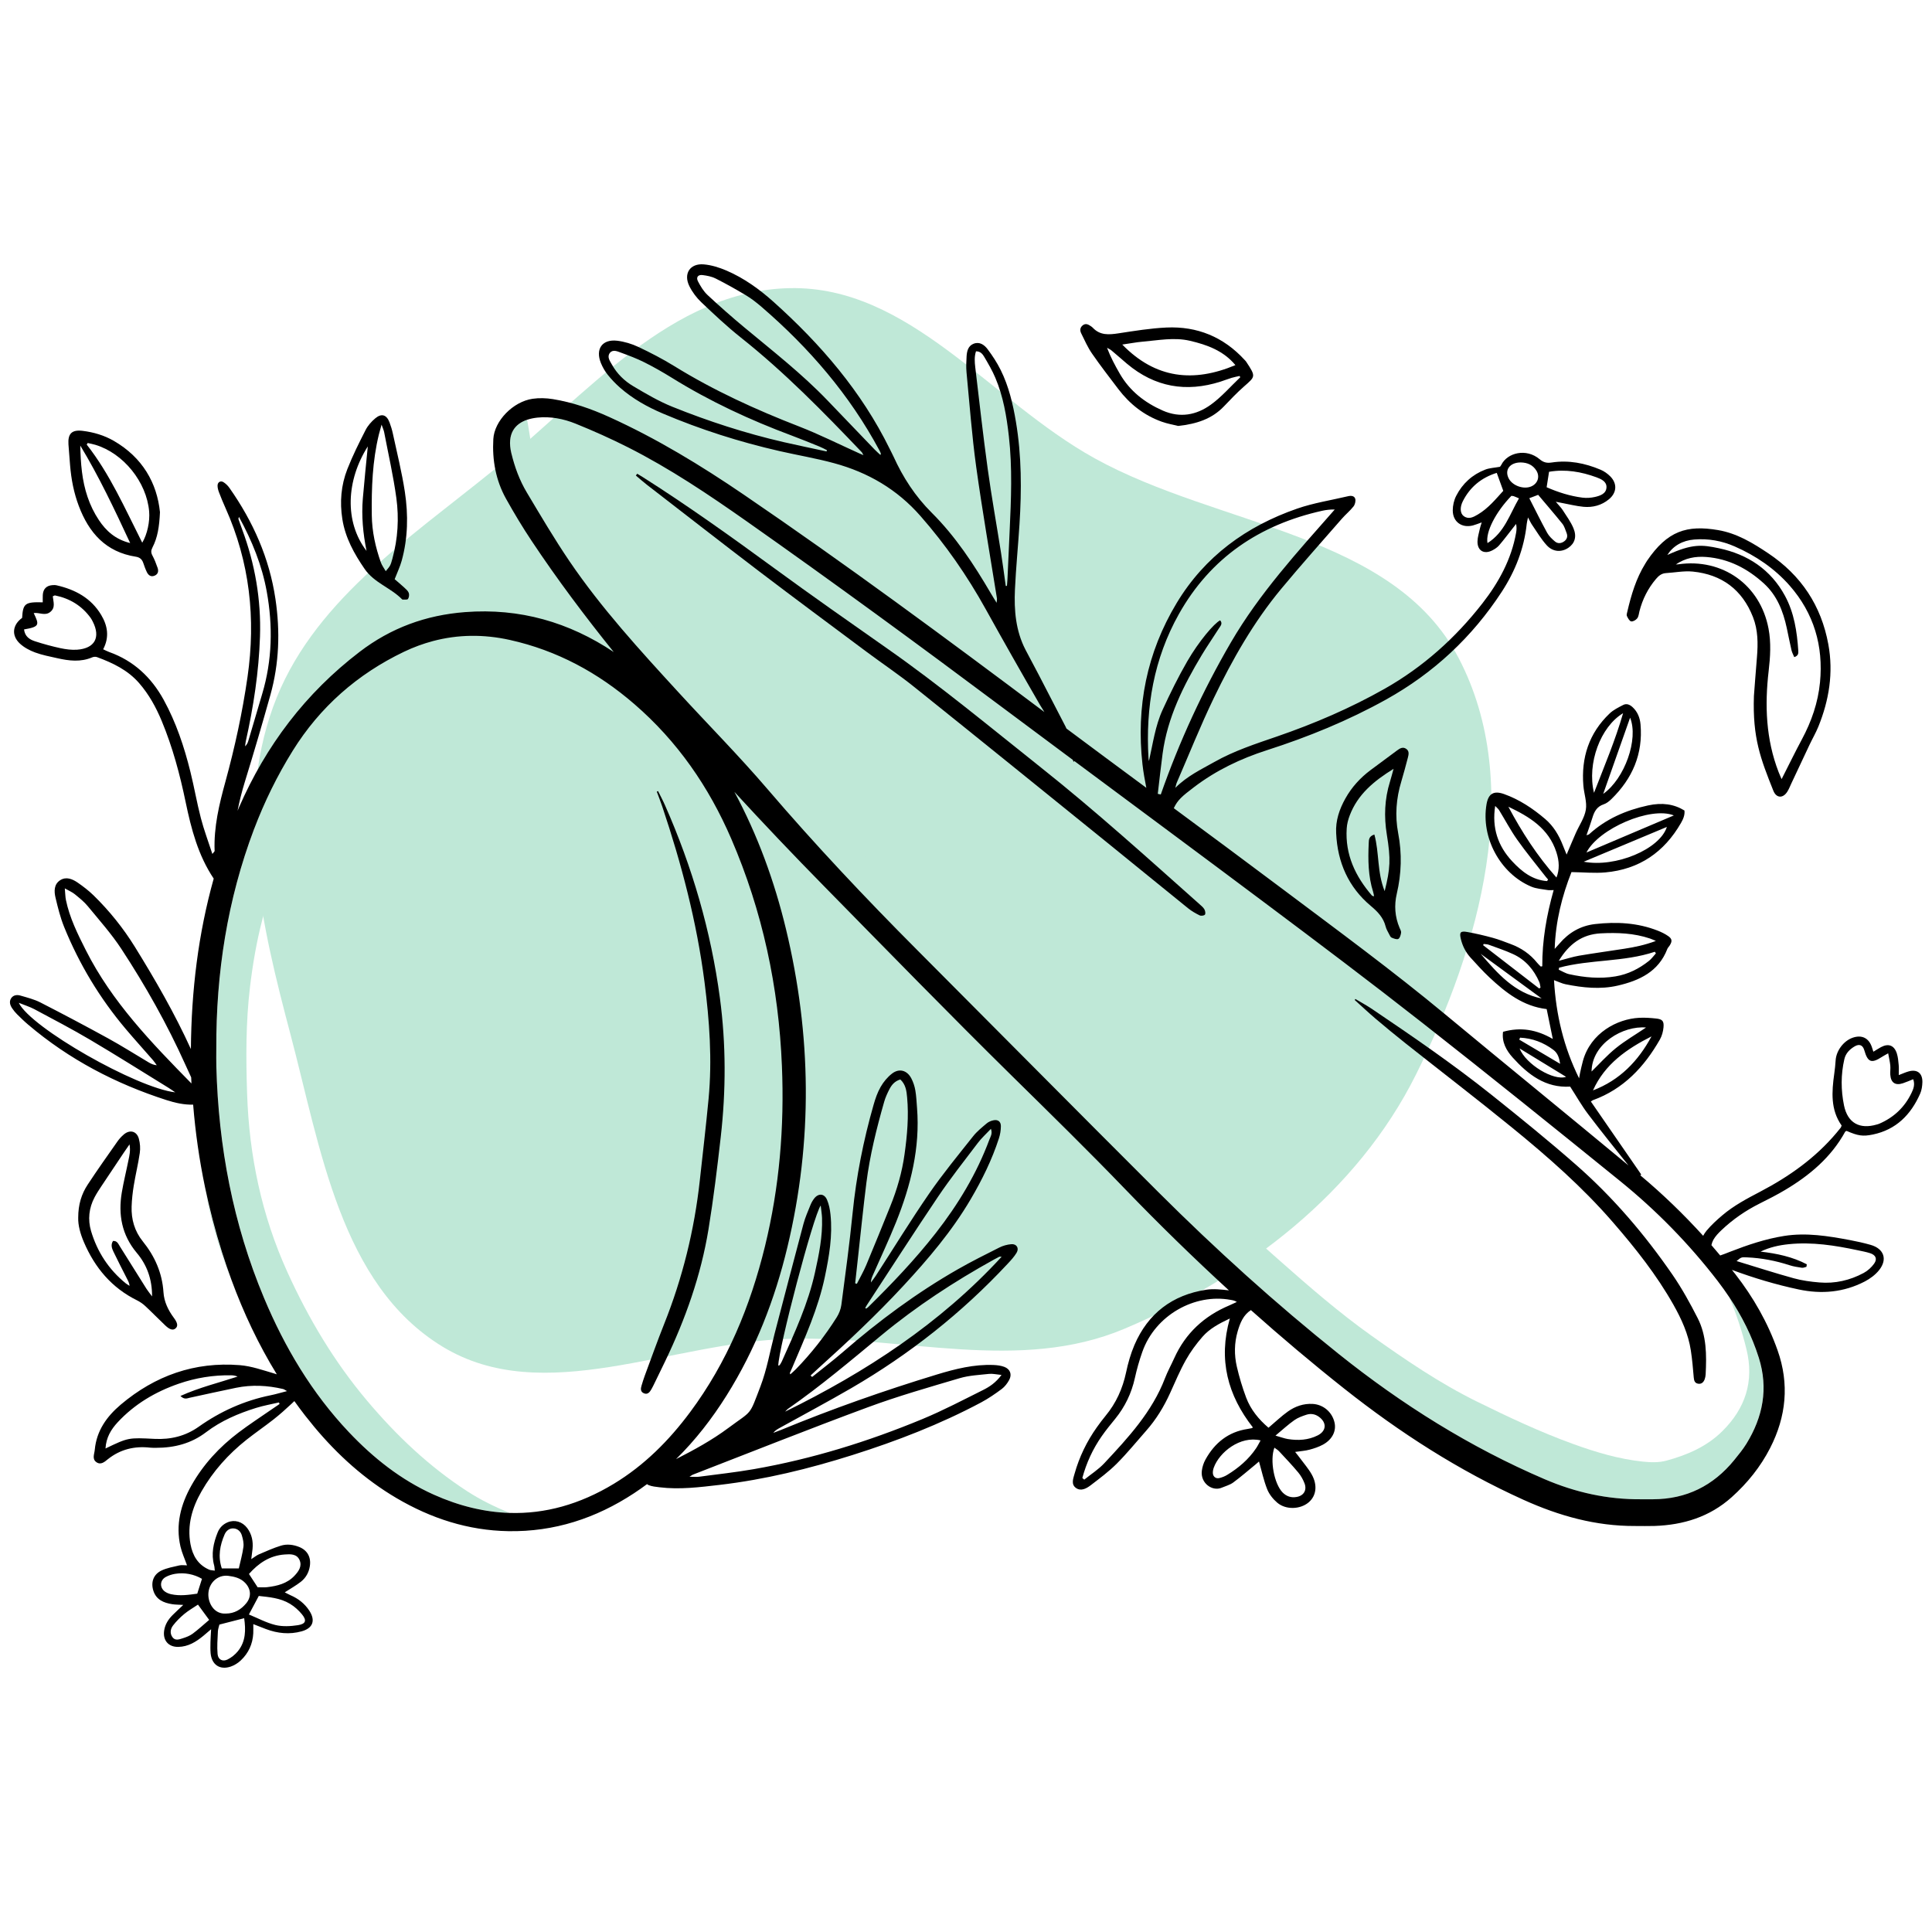 <svg width="114" height="114" viewBox="0 0 114 114" fill="none" xmlns="http://www.w3.org/2000/svg">
<path fill-rule="evenodd" clip-rule="evenodd" d="M46.614 17.002C53.668 16.866 58.437 23.637 64.594 27.044C71.921 31.099 82.226 31.461 86.076 38.842C89.985 46.339 87.324 55.837 83.553 63.402C80.087 70.354 73.558 75.361 66.351 78.404C60.145 81.024 53.359 78.822 46.614 78.998C39.607 79.181 32.071 83.097 26.105 79.456C20.086 75.783 18.925 67.773 17.132 61.005C15.442 54.622 13.869 47.936 16.111 41.722C18.319 35.6 24.054 31.848 29.137 27.728C34.574 23.323 39.588 17.138 46.614 17.002Z" fill="#BFE8D7"/>
<path d="M101.623 84.453C100.713 85.354 99.56 85.853 98.338 86.184C97.879 86.309 97.409 86.293 96.944 86.245C95.523 86.096 94.163 85.688 92.828 85.205C90.879 84.499 89.01 83.618 87.15 82.702C84.936 81.612 82.915 80.23 80.914 78.807C79.022 77.459 77.268 75.939 75.531 74.403C73.204 72.348 70.892 70.275 68.66 68.117C66.02 65.563 63.43 62.957 60.838 60.355C58.175 57.681 55.545 54.974 52.881 52.3C51.268 50.679 49.601 49.113 48.023 47.454C46.607 45.966 45.194 44.478 43.798 42.972C43.128 42.25 42.465 41.522 41.817 40.78C40.114 38.833 38.409 36.887 36.726 34.924C35.29 33.251 33.955 31.5 32.833 29.594C32.101 28.349 31.462 27.072 31.246 25.62C31.204 25.335 31.154 25.051 31.104 24.768C30.39 25.009 29.893 25.588 30.169 26.74C30.366 27.559 30.653 28.343 31.084 29.063C31.898 30.424 32.702 31.793 33.591 33.105C35.481 35.889 37.753 38.367 40.022 40.842C41.771 42.75 43.595 44.592 45.278 46.557C48.093 49.845 51.055 52.99 54.109 56.052C58.861 60.82 63.595 65.603 68.358 70.355C71.73 73.719 75.261 76.908 78.981 79.886C82.716 82.874 86.735 85.394 91.143 87.284C92.969 88.067 94.853 88.485 96.836 88.467C97.069 88.467 97.304 88.467 97.537 88.467C99.504 88.463 101.093 87.668 102.327 86.152C102.581 85.843 102.836 85.529 103.045 85.191C104.02 83.606 104.35 81.927 103.775 80.11C103.369 78.825 102.772 77.644 102.034 76.54C102.46 77.534 102.794 78.557 103.051 79.611C103.52 81.515 102.981 83.112 101.623 84.453Z" fill="#BFE8D7"/>
<path d="M21.661 82.652C19.724 80.355 18.2 77.796 16.957 75.059C15.437 71.711 14.701 68.192 14.581 64.536C14.51 62.435 14.502 60.331 14.752 58.236C14.912 56.893 15.14 55.564 15.481 54.253C15.938 52.507 16.511 50.798 17.171 49.119C17.794 47.532 18.482 45.976 19.415 44.54C20.955 42.17 22.891 40.153 25.019 38.309C25.192 38.158 25.381 38.017 25.554 37.824C24.974 37.977 24.401 38.188 23.838 38.458C21.098 39.771 18.884 41.707 17.271 44.303C16.36 45.769 15.604 47.309 14.993 48.922C13.412 53.096 12.747 57.428 12.765 61.876C12.765 62.226 12.757 62.578 12.767 62.927C12.896 67.645 13.75 72.215 15.58 76.583C16.802 79.501 18.399 82.187 20.583 84.498C22.031 86.028 23.659 87.321 25.592 88.189C27.102 88.867 28.594 89.225 30.07 89.271C29.207 88.919 28.369 88.511 27.583 88.002C25.32 86.539 23.386 84.699 21.661 82.652Z" fill="#BFE8D7"/>
<path d="M12.081 70.056C12.29 71.208 12.566 72.344 12.918 73.466C13.137 74.162 13.378 74.849 13.642 75.525C13.444 74.988 13.257 74.445 13.085 73.894C12.682 72.626 12.348 71.345 12.081 70.056Z" fill="#BFE8D7"/>
<path d="M18.403 84.033C18.443 84.087 18.485 84.141 18.529 84.189C18.483 84.133 18.439 84.075 18.393 84.019C18.397 84.023 18.399 84.029 18.403 84.033Z" fill="#BFE8D7"/>
<path d="M96.247 36.665C96.351 36.689 96.528 36.586 96.605 36.488C96.691 36.377 96.703 36.21 96.739 36.063C96.92 35.358 97.238 34.722 97.713 34.163C97.869 33.978 98.04 33.834 98.296 33.817C98.827 33.785 99.365 33.675 99.888 33.727C101.597 33.898 102.8 34.793 103.435 36.407C103.737 37.173 103.737 37.972 103.671 38.778C103.594 39.693 103.528 40.608 103.492 41.069C103.407 43.546 103.886 44.772 104.638 46.657C104.817 47.105 105.209 47.119 105.464 46.711C105.561 46.556 105.627 46.383 105.706 46.216C106.062 45.462 106.413 44.706 106.771 43.952C106.942 43.59 107.145 43.242 107.296 42.872C107.928 41.31 108.191 39.697 107.883 38.02C107.465 35.732 106.279 33.95 104.348 32.655C103.427 32.038 102.488 31.467 101.374 31.278C99.534 30.966 98.386 31.324 97.188 33.086C97.15 33.14 97.119 33.2 97.083 33.256C96.538 34.135 96.251 35.108 96.019 36.104C96.001 36.184 95.967 36.285 95.997 36.349C96.058 36.472 96.142 36.641 96.247 36.665ZM99.973 31.835C100.805 31.768 101.604 31.911 102.366 32.247C103.604 32.792 104.716 33.546 105.605 34.559C107.029 36.184 107.6 38.115 107.391 40.266C107.274 41.463 106.888 42.575 106.321 43.63C105.919 44.378 105.549 45.144 105.126 45.973C105.054 45.804 104.996 45.681 104.948 45.555C104.199 43.62 104.125 41.619 104.362 39.587C104.459 38.756 104.511 37.919 104.354 37.091C103.866 34.509 101.638 32.925 99.032 33.297C98.983 33.303 98.933 33.303 98.885 33.307C99.432 32.931 100.037 32.814 100.687 32.866C102.01 32.971 103.116 33.55 104.079 34.427C104.853 35.13 105.215 36.057 105.43 37.055C105.525 37.495 105.609 37.938 105.712 38.376C105.744 38.511 105.816 38.635 105.872 38.774C106.118 38.696 106.12 38.541 106.11 38.394C106.035 37.27 105.868 36.16 105.326 35.159C104.485 33.608 103.134 32.715 101.437 32.353C100.423 32.138 99.858 32.074 98.382 32.748C98.724 32.211 99.275 31.891 99.973 31.835Z" fill="black"/>
<path d="M44.783 33.705C46.895 35.312 49.03 36.892 51.157 38.479C52.08 39.166 53.042 39.81 53.938 40.53C57.743 43.578 61.531 46.647 65.324 49.713C66.92 51.004 68.509 52.307 70.108 53.596C70.313 53.761 70.548 53.896 70.787 54.013C70.87 54.053 71.045 54.033 71.097 53.97C71.145 53.912 71.117 53.749 71.069 53.661C71.006 53.548 70.898 53.458 70.797 53.369C67.715 50.628 64.658 47.859 61.425 45.291C58.431 42.913 55.491 40.465 52.356 38.27C50.128 36.707 47.898 35.147 45.702 33.54C43.14 31.666 40.562 29.822 37.882 28.123C37.789 28.065 37.693 28.01 37.598 27.954C37.572 27.988 37.546 28.024 37.52 28.059C37.733 28.238 37.94 28.425 38.161 28.596C40.367 30.299 42.565 32.016 44.783 33.705Z" fill="black"/>
<path d="M112.612 63.222C112.439 63.27 112.277 63.347 112.039 63.437C112.039 63.198 112.053 63.019 112.035 62.844C112.013 62.613 111.995 62.376 111.925 62.158C111.77 61.678 111.428 61.551 110.986 61.79C110.845 61.867 110.71 61.955 110.541 62.058C110.503 61.943 110.479 61.869 110.455 61.794C110.276 61.249 109.858 61.044 109.317 61.233C108.784 61.42 108.355 61.992 108.315 62.556C108.297 62.822 108.271 63.087 108.233 63.351C108.082 64.423 108.008 65.482 108.667 66.413C108.643 66.474 108.635 66.51 108.617 66.536C108.534 66.641 108.45 66.743 108.364 66.846C107.119 68.326 105.575 69.419 103.875 70.31C103.091 70.721 102.307 71.133 101.629 71.71C101.299 71.989 100.976 72.285 100.7 72.615C100.62 72.713 100.551 72.816 100.497 72.92C99.345 71.65 98.11 70.457 96.791 69.353C96.807 69.335 96.823 69.317 96.84 69.299C95.85 67.865 94.861 66.429 93.871 64.996C93.94 64.951 93.964 64.927 93.994 64.917C95.8 64.26 97.022 62.955 97.947 61.332C98.066 61.123 98.134 60.863 98.157 60.622C98.191 60.246 98.092 60.139 97.72 60.099C97.388 60.063 97.053 60.039 96.721 60.057C95.426 60.123 93.859 60.948 93.403 62.597C93.337 62.838 93.284 63.083 93.23 63.327C93.208 63.425 93.194 63.526 93.176 63.626C92.269 61.79 91.812 59.878 91.696 57.835C91.969 57.934 92.166 58.034 92.373 58.076C93.395 58.283 94.434 58.394 95.456 58.157C96.727 57.863 97.867 57.338 98.382 55.995C98.41 55.921 98.478 55.861 98.522 55.79C98.677 55.545 98.671 55.4 98.438 55.237C98.249 55.104 98.034 55 97.819 54.915C96.624 54.445 95.382 54.383 94.123 54.525C93.27 54.622 92.576 55.022 92.022 55.672C91.929 55.78 91.831 55.885 91.736 55.991C91.786 54.374 92.172 52.858 92.727 51.459C93.439 51.469 94.091 51.535 94.73 51.477C96.723 51.298 98.197 50.286 99.188 48.561C99.319 48.334 99.425 48.089 99.393 47.825C98.78 47.447 98.084 47.343 97.242 47.526C95.953 47.805 94.764 48.316 93.775 49.221C93.747 49.247 93.698 49.253 93.612 49.285C93.739 48.915 93.861 48.589 93.96 48.258C94.069 47.892 94.227 47.59 94.63 47.459C94.796 47.405 94.953 47.278 95.082 47.152C96.321 45.943 96.954 44.491 96.801 42.742C96.767 42.354 96.628 41.996 96.325 41.72C96.16 41.572 95.973 41.495 95.776 41.598C95.498 41.742 95.205 41.885 94.981 42.096C93.761 43.257 93.292 44.704 93.429 46.363C93.469 46.84 93.65 47.328 93.574 47.781C93.495 48.258 93.186 48.696 92.983 49.152C92.81 49.544 92.645 49.941 92.44 50.425C92.343 50.19 92.279 50.041 92.223 49.892C91.991 49.289 91.664 48.742 91.175 48.326C90.449 47.707 89.657 47.178 88.748 46.854C88.143 46.639 87.825 46.826 87.716 47.447C87.374 49.414 88.519 51.547 90.359 52.319C90.656 52.444 91 52.462 91.326 52.519C91.43 52.537 91.541 52.52 91.676 52.52C91.253 54.019 90.996 55.505 91.004 57.015C90.942 57.025 90.92 57.037 90.913 57.031C90.843 56.96 90.769 56.892 90.706 56.816C90.288 56.293 89.755 55.931 89.132 55.702C88.788 55.575 88.446 55.436 88.092 55.34C87.594 55.203 87.089 55.084 86.582 54.994C86.168 54.919 86.104 55.016 86.2 55.412C86.301 55.828 86.49 56.196 86.775 56.51C87.135 56.904 87.493 57.304 87.881 57.668C88.848 58.577 89.882 59.381 91.263 59.542C91.38 60.113 91.493 60.662 91.625 61.306C90.666 60.747 89.725 60.592 88.688 60.883C88.607 61.483 88.879 61.981 89.259 62.402C90.165 63.405 91.193 64.205 92.649 64.117C93.007 64.67 93.326 65.239 93.719 65.756C94.489 66.773 95.293 67.767 96.089 68.766C92.504 65.79 88.887 62.85 85.301 59.874C82.164 57.27 78.877 54.861 75.619 52.414C73.508 50.827 71.384 49.257 69.261 47.688C69.488 47.206 69.743 46.987 70.453 46.448C71.756 45.456 73.208 44.763 74.763 44.264C77.198 43.482 79.558 42.517 81.796 41.272C84.591 39.715 86.868 37.596 88.615 34.916C89.409 33.697 89.932 32.37 90.087 30.91C90.097 30.81 90.125 30.711 90.162 30.532C90.272 30.735 90.324 30.858 90.399 30.964C90.682 31.375 90.936 31.813 91.269 32.177C91.635 32.577 92.14 32.597 92.544 32.322C92.918 32.066 93.053 31.668 92.844 31.168C92.685 30.789 92.434 30.45 92.21 30.1C92.116 29.953 91.989 29.83 91.802 29.607C92.003 29.647 92.082 29.661 92.16 29.677C92.587 29.756 93.009 29.864 93.439 29.905C93.986 29.955 94.505 29.818 94.937 29.46C95.404 29.074 95.438 28.535 95.014 28.107C94.853 27.946 94.652 27.803 94.441 27.715C93.518 27.325 92.556 27.138 91.557 27.291C91.267 27.335 91.072 27.287 90.843 27.093C90.055 26.432 88.939 26.712 88.587 27.429C88.559 27.488 88.509 27.538 88.505 27.544C88.183 27.602 87.891 27.612 87.636 27.711C86.876 28.004 86.297 28.531 85.927 29.253C85.794 29.511 85.722 29.826 85.722 30.116C85.722 30.794 86.26 31.175 86.916 31.003C87.069 30.962 87.216 30.9 87.431 30.826C87.38 30.988 87.346 31.077 87.328 31.169C87.274 31.429 87.186 31.688 87.181 31.95C87.173 32.499 87.573 32.728 88.062 32.472C88.207 32.396 88.356 32.298 88.46 32.175C88.742 31.847 89.001 31.499 89.269 31.159C89.333 31.079 89.393 30.997 89.458 30.916C89.5 31.109 89.488 31.274 89.46 31.435C89.18 33.003 88.438 34.361 87.475 35.597C85.878 37.648 83.972 39.356 81.704 40.641C79.679 41.787 77.55 42.7 75.354 43.456C74.093 43.89 72.824 44.3 71.654 44.962C70.88 45.4 70.067 45.776 69.351 46.488C69.396 46.321 69.404 46.257 69.43 46.198C70.154 44.532 70.827 42.838 71.616 41.202C72.718 38.913 73.972 36.703 75.605 34.739C76.767 33.339 77.98 31.982 79.176 30.61C79.395 30.359 79.659 30.144 79.864 29.885C79.953 29.774 80.003 29.573 79.969 29.438C79.92 29.255 79.723 29.237 79.548 29.279C78.543 29.517 77.509 29.675 76.536 30.013C73.542 31.053 71.089 32.833 69.432 35.581C67.664 38.513 67.035 41.708 67.413 45.1C67.465 45.565 67.55 46.026 67.64 46.486C66.066 45.324 64.493 44.157 62.925 42.987C62.907 42.945 62.891 42.901 62.868 42.862C62.34 41.841 61.813 40.818 61.282 39.798C61.029 39.309 60.763 38.827 60.51 38.338C59.931 37.218 59.832 36.008 59.888 34.781C59.947 33.498 60.075 32.217 60.156 30.936C60.285 28.915 60.283 26.898 59.947 24.894C59.77 23.836 59.525 22.796 59.046 21.831C58.833 21.401 58.565 20.993 58.278 20.609C58.089 20.357 57.811 20.144 57.453 20.281C57.128 20.405 57.055 20.713 57.035 21.021C57.017 21.337 57.001 21.658 57.031 21.972C57.21 23.832 57.347 25.7 57.602 27.55C57.962 30.144 58.414 32.726 58.827 35.314C58.835 35.362 58.821 35.414 58.807 35.569C58.654 35.318 58.555 35.167 58.465 35.01C57.467 33.305 56.38 31.65 54.978 30.255C53.997 29.277 53.281 28.169 52.72 26.933C52.651 26.78 52.569 26.635 52.497 26.484C50.836 23.102 48.427 20.309 45.646 17.814C44.811 17.066 43.898 16.408 42.863 15.964C42.441 15.783 41.978 15.638 41.523 15.6C40.715 15.533 40.315 16.149 40.675 16.881C40.848 17.232 41.099 17.568 41.385 17.838C42.135 18.549 42.891 19.263 43.699 19.905C46.285 21.956 48.584 24.306 50.854 26.687C50.876 26.712 50.886 26.746 50.948 26.858C50.793 26.79 50.735 26.766 50.677 26.74C49.507 26.213 48.356 25.634 47.162 25.169C44.604 24.176 42.121 23.046 39.782 21.6C39.102 21.18 38.387 20.812 37.665 20.47C37.279 20.289 36.848 20.158 36.426 20.106C35.537 19.999 35.117 20.59 35.459 21.427C35.559 21.67 35.696 21.91 35.861 22.115C36.078 22.386 36.324 22.644 36.585 22.873C37.333 23.53 38.194 24.011 39.102 24.397C41.334 25.344 43.637 26.078 46 26.617C47.073 26.862 48.161 27.043 49.223 27.333C51.214 27.874 52.929 28.869 54.312 30.446C55.796 32.137 57.065 33.965 58.155 35.929C59.207 37.827 60.279 39.714 61.364 41.592C61.447 41.734 61.535 41.875 61.626 42.016C61.612 42.006 61.598 41.996 61.584 41.984C55.758 37.614 49.903 33.287 43.884 29.185C41.355 27.462 38.747 25.875 35.953 24.608C34.884 24.123 33.782 23.738 32.622 23.55C32.231 23.488 31.817 23.474 31.429 23.53C30.269 23.699 29.169 24.837 29.109 25.907C29.038 27.15 29.253 28.344 29.863 29.436C30.335 30.281 30.834 31.113 31.371 31.918C32.879 34.186 34.512 36.359 36.215 38.475C33.579 36.715 30.677 35.871 27.446 36.118C25.131 36.295 23.068 37.049 21.22 38.463C18.027 40.904 15.69 43.995 14.092 47.664C14.066 47.725 14.041 47.785 14.017 47.843C14.13 47.27 14.271 46.703 14.446 46.138C14.973 44.433 15.475 42.72 15.956 41.002C16.475 39.142 16.537 37.25 16.253 35.344C15.896 32.933 14.932 30.771 13.539 28.791C13.446 28.658 13.32 28.533 13.183 28.449C13.01 28.344 12.837 28.453 12.837 28.656C12.837 28.785 12.873 28.919 12.919 29.042C13.038 29.354 13.165 29.663 13.302 29.967C14.737 33.166 15.103 36.496 14.604 39.955C14.303 42.042 13.858 44.091 13.302 46.12C12.934 47.457 12.608 48.804 12.664 50.21C12.666 50.24 12.618 50.274 12.531 50.389C12.286 49.637 12.033 48.969 11.854 48.28C11.618 47.377 11.462 46.452 11.236 45.545C10.87 44.067 10.39 42.625 9.654 41.286C8.928 39.969 7.89 38.992 6.453 38.477C6.332 38.435 6.217 38.372 6.087 38.312C6.469 37.588 6.348 36.914 5.968 36.281C5.373 35.286 4.432 34.785 3.334 34.536C3.253 34.517 3.167 34.522 3.084 34.528C2.737 34.556 2.544 34.757 2.525 35.109C2.519 35.254 2.523 35.396 2.523 35.541C1.48 35.511 1.355 35.607 1.305 36.46C0.736 36.868 0.659 37.498 1.174 37.976C1.424 38.207 1.749 38.38 2.071 38.499C2.491 38.654 2.938 38.738 3.378 38.837C4.07 38.994 4.76 39.08 5.445 38.786C5.528 38.75 5.648 38.744 5.731 38.776C6.662 39.12 7.543 39.539 8.214 40.313C8.791 40.978 9.205 41.732 9.541 42.539C10.185 44.087 10.615 45.694 10.955 47.333C11.285 48.915 11.689 50.469 12.61 51.843C11.699 55.096 11.291 58.452 11.264 61.901C10.313 59.812 9.167 57.823 7.957 55.868C7.269 54.758 6.453 53.743 5.518 52.83C5.234 52.553 4.912 52.307 4.585 52.08C4.275 51.867 3.907 51.712 3.555 51.935C3.175 52.177 3.187 52.599 3.278 52.977C3.416 53.558 3.561 54.147 3.786 54.7C4.677 56.896 5.89 58.905 7.42 60.717C7.947 61.342 8.498 61.947 9.035 62.565C9.113 62.655 9.177 62.758 9.25 62.856C9.055 62.838 8.91 62.768 8.773 62.687C7.969 62.211 7.181 61.708 6.362 61.26C5.047 60.538 3.72 59.836 2.385 59.152C2.019 58.965 1.607 58.863 1.208 58.746C1.011 58.688 0.792 58.708 0.663 58.895C0.525 59.1 0.593 59.313 0.722 59.502C0.806 59.625 0.901 59.743 1.007 59.848C1.22 60.059 1.436 60.27 1.665 60.463C4.076 62.512 6.825 63.948 9.827 64.913C10.342 65.078 10.86 65.195 11.397 65.181C11.528 66.816 11.761 68.44 12.097 70.051C12.367 71.34 12.698 72.621 13.1 73.89C13.273 74.439 13.46 74.981 13.657 75.52C14.373 77.469 15.252 79.333 16.334 81.094C16.284 81.078 16.235 81.06 16.185 81.046C15.515 80.851 14.838 80.608 14.15 80.553C11.492 80.34 9.151 81.169 7.122 82.884C6.294 83.586 5.697 84.424 5.592 85.546C5.568 85.806 5.417 86.093 5.695 86.282C5.958 86.461 6.181 86.25 6.366 86.101C7.102 85.516 7.937 85.317 8.856 85.42C8.972 85.432 9.089 85.43 9.205 85.43C10.285 85.432 11.279 85.18 12.157 84.511C13.042 83.837 14.058 83.403 15.113 83.075C15.554 82.938 16.01 82.858 16.46 82.753C16.473 82.784 16.483 82.816 16.495 82.846C16.332 82.956 16.167 83.067 16.004 83.18C15.361 83.626 14.701 84.054 14.076 84.527C12.948 85.382 11.995 86.409 11.297 87.648C10.665 88.77 10.352 89.966 10.649 91.257C10.734 91.623 10.897 91.971 11.035 92.365C10.868 92.365 10.714 92.337 10.573 92.371C10.219 92.454 9.849 92.518 9.525 92.673C9.053 92.9 8.89 93.362 9.049 93.863C9.22 94.398 9.662 94.579 10.163 94.657C10.352 94.688 10.545 94.684 10.814 94.7C10.567 94.935 10.374 95.11 10.189 95.295C9.935 95.548 9.746 95.838 9.688 96.2C9.594 96.783 9.933 97.187 10.518 97.177C11.104 97.167 11.566 96.881 11.998 96.525C12.131 96.417 12.26 96.304 12.457 96.135C12.441 96.465 12.423 96.68 12.419 96.895C12.415 97.113 12.409 97.33 12.427 97.545C12.489 98.231 12.972 98.558 13.619 98.337C13.832 98.265 14.043 98.13 14.208 97.975C14.663 97.547 14.91 97.008 14.944 96.379C14.952 96.216 14.946 96.053 14.946 95.834C15.232 95.944 15.459 96.037 15.688 96.123C16.378 96.383 17.084 96.457 17.8 96.258C18.463 96.075 18.63 95.621 18.252 95.041C17.981 94.625 17.605 94.33 17.148 94.131C17.026 94.076 16.907 94.01 16.802 93.958C17.142 93.739 17.464 93.559 17.75 93.336C18.045 93.105 18.228 92.785 18.284 92.403C18.361 91.885 18.138 91.476 17.655 91.281C17.305 91.141 16.929 91.094 16.573 91.205C16.131 91.34 15.704 91.535 15.278 91.716C15.146 91.772 15.029 91.868 14.826 91.999C14.858 91.742 14.884 91.567 14.902 91.394C14.944 90.948 14.86 90.527 14.586 90.163C14.297 89.781 13.838 89.654 13.428 89.827C13.153 89.944 12.956 90.147 12.845 90.419C12.592 91.048 12.451 91.694 12.636 92.371C12.66 92.458 12.658 92.552 12.674 92.677C12.533 92.655 12.431 92.657 12.344 92.621C11.685 92.335 11.367 91.796 11.24 91.116C11.033 89.988 11.339 88.963 11.89 88C12.57 86.811 13.47 85.81 14.54 84.959C15.063 84.545 15.616 84.167 16.141 83.755C16.507 83.467 16.857 83.156 17.197 82.836C17.255 82.779 17.311 82.725 17.369 82.673C17.575 82.96 17.784 83.244 18.003 83.525C18.134 83.692 18.268 83.855 18.401 84.018C18.447 84.074 18.491 84.133 18.538 84.189C19.923 85.85 21.514 87.288 23.398 88.398C25.435 89.596 27.621 90.308 29.997 90.348C32.704 90.394 35.161 89.59 37.409 88.112C37.673 87.939 37.928 87.758 38.178 87.573C38.212 87.599 38.246 87.62 38.28 87.634C38.477 87.712 38.7 87.732 38.913 87.758C40.102 87.905 41.28 87.754 42.459 87.618C45.135 87.304 47.741 86.666 50.309 85.854C52.923 85.026 55.473 84.042 57.894 82.751C58.318 82.524 58.72 82.249 59.106 81.961C59.287 81.826 59.438 81.629 59.547 81.428C59.726 81.1 59.607 80.785 59.261 80.654C59.064 80.58 58.841 80.552 58.626 80.543C57.473 80.497 56.373 80.773 55.284 81.104C52.169 82.052 49.102 83.131 46.092 84.372C45.939 84.434 45.782 84.491 45.628 84.549C45.746 84.396 45.893 84.32 46.038 84.239C47.439 83.463 48.853 82.709 50.239 81.905C53.667 79.91 56.749 77.477 59.456 74.573C59.649 74.366 59.846 74.155 59.989 73.914C60.146 73.644 59.983 73.389 59.673 73.415C59.43 73.435 59.177 73.505 58.959 73.616C58.139 74.026 57.319 74.439 56.522 74.893C54.093 76.281 51.857 77.939 49.746 79.771C49.155 80.284 48.529 80.759 47.92 81.249C47.89 81.221 47.86 81.191 47.83 81.163C47.972 81.03 48.111 80.897 48.256 80.767C49.993 79.202 51.698 77.604 53.289 75.888C54.767 74.294 56.172 72.643 57.278 70.759C57.948 69.619 58.531 68.438 58.939 67.179C59.016 66.946 59.058 66.691 59.058 66.445C59.058 66.178 58.881 66.049 58.622 66.104C58.479 66.132 58.328 66.196 58.219 66.289C57.94 66.526 57.648 66.759 57.423 67.043C56.542 68.155 55.638 69.251 54.833 70.417C53.735 72.011 52.722 73.662 51.67 75.289C51.584 75.422 51.483 75.546 51.389 75.675C51.393 75.48 51.465 75.331 51.531 75.183C51.982 74.159 52.458 73.148 52.875 72.11C53.741 69.952 54.296 67.73 54.111 65.376C54.083 65.026 54.069 64.674 54.009 64.33C53.967 64.087 53.884 63.842 53.77 63.624C53.518 63.15 53.058 63.023 52.637 63.347C52.368 63.554 52.133 63.837 51.964 64.133C51.775 64.461 51.648 64.833 51.544 65.201C50.946 67.29 50.526 69.413 50.309 71.581C50.128 73.391 49.883 75.195 49.645 76.998C49.611 77.252 49.507 77.515 49.37 77.732C48.674 78.836 47.868 79.86 46.957 80.797C46.858 80.899 46.748 80.99 46.635 81.094C46.615 81.046 46.601 81.028 46.605 81.018C46.657 80.895 46.714 80.777 46.766 80.654C47.5 78.919 48.282 77.199 48.672 75.339C48.925 74.127 49.135 72.91 49.004 71.664C48.974 71.368 48.915 71.064 48.799 70.793C48.64 70.423 48.296 70.399 48.049 70.71C47.956 70.827 47.88 70.962 47.824 71.099C47.675 71.471 47.51 71.838 47.407 72.225C46.83 74.384 46.269 76.548 45.702 78.71C45.433 79.741 45.252 80.807 44.874 81.798C44.19 83.59 44.417 83.19 42.977 84.259C42.01 84.979 40.959 85.552 39.891 86.097C41.029 84.981 42.01 83.716 42.873 82.341C44.576 79.626 45.72 76.681 46.464 73.576C47.966 67.32 47.88 61.066 46.378 54.825C45.694 51.986 44.705 49.273 43.333 46.725C45.069 48.615 46.838 50.474 48.636 52.303C52.324 56.056 55.993 59.826 59.742 63.516C61.98 65.718 64.222 67.913 66.401 70.176C68.38 72.229 70.417 74.217 72.514 76.14C72.066 76.087 71.608 76.037 71.173 76.103C69.177 76.409 67.739 77.499 66.938 79.365C66.717 79.882 66.56 80.437 66.444 80.988C66.241 81.939 65.857 82.791 65.237 83.54C65.056 83.759 64.887 83.986 64.722 84.217C64.127 85.054 63.685 85.967 63.407 86.956C63.327 87.24 63.19 87.579 63.48 87.793C63.777 88.014 64.103 87.833 64.355 87.642C64.883 87.237 65.424 86.837 65.893 86.367C66.506 85.754 67.053 85.078 67.628 84.426C68.219 83.759 68.678 83.007 69.046 82.194C69.343 81.541 69.621 80.875 69.971 80.252C70.246 79.761 70.586 79.299 70.956 78.876C71.372 78.4 71.931 78.1 72.569 77.799C71.873 80.238 72.448 82.335 73.926 84.225C73.898 84.249 73.886 84.266 73.872 84.269C73.791 84.288 73.709 84.304 73.626 84.316C72.482 84.485 71.678 85.134 71.131 86.121C71.02 86.32 70.944 86.556 70.916 86.781C70.821 87.525 71.545 88.02 72.088 87.784C72.317 87.686 72.573 87.621 72.768 87.477C73.222 87.143 73.649 86.769 74.087 86.411C74.167 86.345 74.244 86.276 74.288 86.238C74.449 86.799 74.566 87.356 74.773 87.877C74.891 88.172 75.117 88.456 75.362 88.665C75.873 89.102 76.725 89.067 77.218 88.649C77.666 88.269 77.757 87.642 77.401 87.004C77.208 86.658 76.938 86.355 76.703 86.033C76.621 85.92 76.532 85.812 76.421 85.673C76.745 85.625 77.015 85.609 77.27 85.54C77.541 85.468 77.817 85.376 78.062 85.243C78.619 84.939 78.865 84.43 78.742 83.922C78.595 83.31 78.076 82.874 77.457 82.84C76.916 82.81 76.427 82.981 75.999 83.284C75.607 83.562 75.259 83.9 74.849 84.245C74.272 83.753 73.795 83.174 73.528 82.46C73.307 81.869 73.124 81.257 72.981 80.642C72.822 79.952 72.828 79.248 73.029 78.561C73.176 78.058 73.363 77.594 73.811 77.304C75.603 78.901 77.437 80.449 79.321 81.941C82.593 84.531 86.079 86.775 89.896 88.498C91.997 89.447 94.157 90.053 96.474 90.043C96.858 90.043 97.242 90.053 97.626 90.041C99.331 89.982 100.879 89.508 102.176 88.347C103.107 87.513 103.881 86.552 104.448 85.444C105.398 83.588 105.593 81.665 104.887 79.673C104.308 78.034 103.457 76.548 102.393 75.18C102.329 75.096 102.261 75.016 102.194 74.931C103.481 75.41 104.792 75.802 106.138 76.087C107.489 76.373 108.798 76.256 110.031 75.617C110.348 75.452 110.662 75.219 110.881 74.943C111.39 74.302 111.161 73.676 110.372 73.453C109.972 73.341 109.564 73.248 109.154 73.172C107.873 72.932 106.586 72.721 105.277 72.928C104.167 73.103 103.111 73.463 102.068 73.868C101.881 73.94 101.694 74.02 101.503 74.081C101.332 73.876 101.159 73.672 100.984 73.471C101.008 73.361 101.046 73.252 101.098 73.158C101.217 72.945 101.398 72.757 101.577 72.587C102.247 71.951 103.001 71.432 103.827 71.018C104.334 70.765 104.841 70.507 105.327 70.218C106.781 69.353 108.05 68.289 108.878 66.777C108.89 66.753 108.933 66.747 108.963 66.731C109.622 67.017 109.914 67.069 110.509 66.944C111.884 66.659 112.755 65.772 113.302 64.531C113.393 64.324 113.427 64.079 113.433 63.849C113.441 63.315 113.117 63.077 112.612 63.222ZM93.996 64.34C94.692 62.786 95.997 61.889 97.449 61.153C96.666 62.609 95.579 63.735 93.996 64.34ZM97.127 60.63C96.49 61.06 95.882 61.412 95.343 61.849C94.819 62.273 94.366 62.784 93.912 63.226C93.936 61.571 95.772 60.514 97.127 60.63ZM94.451 55.074C95.442 55.022 96.417 55.06 97.364 55.38C97.457 55.41 97.543 55.454 97.706 55.521C97.055 55.764 96.449 55.889 95.836 55.983C94.947 56.122 94.055 56.242 93.168 56.393C92.796 56.458 92.432 56.578 91.977 56.695C92.589 55.698 93.347 55.133 94.451 55.074ZM91.997 57.099C93.851 56.602 95.812 56.775 97.646 56.16C97.666 56.192 97.688 56.222 97.708 56.255C97.573 56.403 97.455 56.572 97.3 56.697C96.717 57.16 96.071 57.487 95.327 57.612C94.406 57.767 93.499 57.68 92.599 57.485C92.381 57.439 92.182 57.31 91.975 57.218C91.983 57.178 91.991 57.139 91.997 57.099ZM96.186 42.348C96.697 43.608 95.87 45.947 94.599 46.844C95.132 45.336 95.653 43.86 96.186 42.348ZM95.772 42.084C95.309 43.691 94.678 45.173 94.056 46.782C93.634 45.048 94.439 42.881 95.772 42.084ZM98.768 48.115C97.018 48.857 95.337 49.571 93.61 50.305C94.328 48.893 97.4 47.568 98.768 48.115ZM98.356 48.794C97.935 50.114 95.331 51.205 93.449 50.847C95.104 50.156 96.729 49.476 98.356 48.794ZM87.545 55.7C87.646 55.714 87.754 55.712 87.847 55.746C88.332 55.925 88.826 56.086 89.293 56.303C90.019 56.641 90.511 57.22 90.829 57.95C90.871 58.048 90.877 58.163 90.9 58.27C90.873 58.29 90.849 58.31 90.823 58.328C89.719 57.475 88.617 56.623 87.513 55.772C87.525 55.748 87.535 55.724 87.545 55.7ZM87.368 56.281C88.569 57.16 89.767 58.038 90.968 58.917C89.365 58.595 88.364 57.441 87.368 56.281ZM91.285 51.99C90.423 51.927 89.793 51.429 89.231 50.825C88.386 49.92 88.024 48.855 88.225 47.556C88.32 47.656 88.402 47.719 88.454 47.801C88.812 48.382 89.13 48.989 89.522 49.544C90.049 50.291 90.632 50.994 91.193 51.716C91.241 51.779 91.296 51.837 91.348 51.897C91.326 51.929 91.306 51.959 91.285 51.99ZM89.003 47.602C90.242 48.191 91.384 48.877 91.838 50.291C92.011 50.825 92.028 51.312 91.841 51.781C90.702 50.502 89.797 49.094 89.003 47.602ZM89.695 61.229C90.421 61.264 91.072 61.509 91.657 61.947C91.915 62.14 92.001 62.408 92.058 62.772C91.219 62.275 90.431 61.809 89.645 61.344C89.661 61.306 89.677 61.268 89.695 61.229ZM89.665 61.865C90.568 62.416 91.471 62.969 92.408 63.54C91.688 63.793 90.041 62.814 89.665 61.865ZM91.404 27.838C92.379 27.673 93.304 27.835 94.205 28.165C94.483 28.268 94.812 28.415 94.792 28.765C94.77 29.137 94.418 29.253 94.111 29.324C93.874 29.378 93.614 29.394 93.373 29.364C92.643 29.271 91.947 29.05 91.261 28.75C91.308 28.457 91.352 28.169 91.404 27.838ZM92.19 30.906C92.311 31.057 92.363 31.262 92.438 31.447C92.514 31.638 92.472 31.809 92.305 31.936C92.126 32.07 91.921 32.093 91.752 31.95C91.577 31.803 91.398 31.632 91.29 31.435C90.932 30.781 90.604 30.112 90.238 29.398C90.455 29.316 90.578 29.269 90.761 29.199C91.235 29.764 91.724 30.325 92.19 30.906ZM89.741 27.287C90.131 27.295 90.455 27.437 90.662 27.779C90.871 28.127 90.739 28.523 90.371 28.694C89.928 28.899 89.257 28.672 89.027 28.238C88.758 27.727 89.092 27.283 89.741 27.287ZM87.195 30.363C86.938 30.514 86.657 30.669 86.365 30.45C86.158 30.295 86.13 29.941 86.319 29.569C86.745 28.73 87.419 28.181 88.318 27.902C88.452 28.276 88.565 28.582 88.702 28.962C88.265 29.44 87.821 29.995 87.195 30.363ZM87.771 32.046C87.65 31.389 88.255 30.22 89.18 29.259C89.222 29.265 89.273 29.263 89.317 29.277C89.407 29.309 89.496 29.35 89.629 29.406C89.08 30.351 88.772 31.421 87.771 32.046ZM69.561 36.235C71.431 32.905 74.33 30.96 78.02 30.138C78.255 30.086 78.497 30.059 78.758 30.064C76.558 32.567 74.316 35.012 72.633 37.902C70.966 40.763 69.589 43.753 68.493 46.88C68.434 46.868 68.376 46.854 68.316 46.842C68.41 46.05 68.495 45.257 68.601 44.467C68.889 42.336 69.826 40.459 70.914 38.648C71.231 38.119 71.587 37.612 71.917 37.089C72.008 36.945 72.167 36.796 71.996 36.603C71.642 36.78 70.737 37.843 70.053 39.026C69.52 39.949 69.048 40.91 68.603 41.879C68.165 42.834 68.028 43.878 67.795 44.907C67.787 44.853 67.773 44.797 67.769 44.743C67.59 41.74 68.081 38.873 69.561 36.235ZM48.771 26.637C47.926 26.454 47.081 26.281 46.241 26.088C43.993 25.569 41.803 24.86 39.667 23.999C38.869 23.677 38.113 23.231 37.369 22.79C36.85 22.483 36.412 22.06 36.112 21.521C35.996 21.31 35.803 21.069 35.982 20.83C36.153 20.603 36.424 20.729 36.633 20.806C37.102 20.977 37.572 21.154 38.017 21.377C38.568 21.652 39.106 21.96 39.631 22.284C41.879 23.681 44.266 24.789 46.744 25.712C47.291 25.915 47.831 26.138 48.372 26.358C48.517 26.416 48.656 26.494 48.797 26.565C48.787 26.589 48.779 26.613 48.771 26.637ZM51.952 26.848C51.823 26.728 51.704 26.625 51.596 26.512C50.671 25.549 49.746 24.584 48.821 23.621C47.313 22.05 45.599 20.715 43.931 19.328C43.187 18.71 42.459 18.069 41.751 17.409C41.514 17.188 41.334 16.889 41.184 16.599C41.061 16.362 41.188 16.197 41.455 16.231C41.717 16.263 41.992 16.316 42.225 16.432C42.835 16.74 43.432 17.074 44.017 17.425C44.345 17.622 44.65 17.862 44.94 18.111C47.747 20.53 50.134 23.297 51.893 26.579C51.925 26.637 51.95 26.699 51.976 26.76C51.98 26.772 51.968 26.788 51.952 26.848ZM59.575 31.338C59.529 32.288 59.49 33.237 59.446 34.186C59.44 34.314 59.426 34.443 59.416 34.57C59.392 34.572 59.37 34.574 59.346 34.576C59.253 33.922 59.169 33.265 59.066 32.613C58.807 30.966 58.509 29.326 58.282 27.675C58.006 25.676 57.785 23.671 57.546 21.668C57.51 21.361 57.486 21.045 57.59 20.729C57.859 20.727 57.984 20.9 58.079 21.061C58.314 21.461 58.553 21.867 58.732 22.294C59.199 23.394 59.396 24.562 59.529 25.742C59.74 27.604 59.663 29.472 59.575 31.338ZM14.5 43.753C14.956 41.714 15.272 39.655 15.341 37.562C15.413 35.382 15.047 33.275 14.287 31.234C14.21 31.031 14.14 30.828 14.068 30.623C14.064 30.61 14.074 30.592 14.1 30.498C14.88 31.93 15.459 33.359 15.739 34.902C16.107 36.937 16.066 38.953 15.471 40.946C15.194 41.873 14.926 42.802 14.649 43.729C14.617 43.84 14.562 43.942 14.464 44.039C14.476 43.942 14.48 43.846 14.5 43.753ZM4.554 38.336C4.229 38.36 3.887 38.314 3.565 38.246C3.062 38.137 2.562 38 2.071 37.841C1.753 37.739 1.47 37.566 1.418 37.14C2.361 36.981 2.314 36.86 1.989 36.175C2.314 36.126 2.652 36.355 2.958 36.116C3.292 35.857 3.145 35.515 3.115 35.187C3.167 35.167 3.215 35.127 3.253 35.135C4.12 35.312 4.83 35.742 5.351 36.464C5.399 36.53 5.437 36.607 5.475 36.681C5.946 37.608 5.594 38.26 4.554 38.336ZM11.365 96.401C11.196 96.525 10.983 96.606 10.78 96.67C10.579 96.733 10.342 96.829 10.179 96.608C10.01 96.377 10.056 96.111 10.215 95.908C10.406 95.661 10.633 95.434 10.874 95.234C11.116 95.034 11.393 94.875 11.681 94.682C11.896 94.973 12.097 95.249 12.342 95.584C12.002 95.872 11.697 96.156 11.365 96.401ZM14.036 97.432C13.873 97.632 13.655 97.808 13.426 97.921C13.135 98.064 12.869 97.929 12.839 97.603C12.799 97.163 12.837 96.713 12.857 96.268C12.863 96.121 12.919 95.977 12.946 95.86C13.472 95.725 13.931 95.607 14.408 95.484C14.502 96.159 14.514 96.847 14.036 97.432ZM17.114 94.637C17.378 94.796 17.621 95.015 17.818 95.255C18.113 95.615 18.047 95.824 17.576 95.896C17.144 95.963 16.672 95.987 16.253 95.886C15.714 95.755 15.212 95.48 14.687 95.265C14.908 94.853 15.077 94.535 15.27 94.171C15.871 94.239 16.535 94.285 17.114 94.637ZM16.8 91.724C17.132 91.7 17.508 91.681 17.673 92.047C17.84 92.415 17.619 92.723 17.373 92.982C16.937 93.445 16.356 93.584 15.755 93.654C15.576 93.674 15.393 93.658 15.202 93.658C15.043 93.415 14.874 93.155 14.691 92.874C15.25 92.24 15.92 91.784 16.8 91.724ZM13.253 90.541C13.344 90.334 13.519 90.179 13.758 90.185C14.017 90.191 14.2 90.36 14.271 90.598C14.337 90.817 14.393 91.058 14.363 91.279C14.307 91.704 14.186 92.12 14.092 92.546C13.704 92.546 13.408 92.546 13.088 92.546C12.849 91.834 12.978 91.179 13.253 90.541ZM13.468 92.984C13.826 93.029 14.19 93.113 14.462 93.395C14.812 93.757 14.848 94.219 14.526 94.607C14.216 94.983 13.822 95.208 13.338 95.21C12.64 95.261 12.28 94.603 12.294 94.058C12.31 93.411 12.837 92.906 13.468 92.984ZM11.918 93.161C11.822 93.465 11.737 93.73 11.639 94.036C11.136 94.106 10.617 94.185 10.094 94.068C9.968 94.04 9.837 93.988 9.732 93.913C9.411 93.682 9.429 93.248 9.775 93.055C9.943 92.96 10.143 92.898 10.334 92.866C10.89 92.775 11.452 92.888 11.918 93.161ZM15.96 82.331C14.415 82.645 13.006 83.28 11.727 84.185C10.937 84.744 10.068 84.949 9.127 84.903C7.581 84.826 7.581 84.818 6.225 85.47C6.264 84.82 6.551 84.348 6.943 83.924C7.943 82.848 9.169 82.124 10.547 81.647C11.548 81.302 12.584 81.133 13.645 81.151C13.768 81.153 13.891 81.173 14.019 81.227C12.909 81.593 11.775 81.862 10.647 82.371C10.88 82.599 11.035 82.512 11.186 82.478C12.099 82.281 13.01 82.076 13.925 81.889C14.856 81.698 15.783 81.746 16.706 81.961C16.764 81.975 16.814 82.019 16.935 82.084C16.561 82.178 16.264 82.271 15.96 82.331ZM55.344 70.624C56.08 69.534 56.896 68.496 57.693 67.447C57.91 67.159 58.183 66.914 58.471 66.608C58.575 66.898 58.445 67.069 58.382 67.238C57.632 69.257 56.53 71.078 55.209 72.767C53.995 74.32 52.635 75.744 51.232 77.125C51.198 77.159 51.155 77.185 51.115 77.216C51.093 77.203 51.073 77.193 51.051 77.181C51.081 77.127 51.111 77.073 51.143 77.02C52.543 74.887 53.918 72.739 55.344 70.624ZM50.635 74.127C50.795 72.685 50.94 71.239 51.121 69.8C51.326 68.175 51.722 66.588 52.171 65.016C52.243 64.76 52.356 64.515 52.477 64.278C52.607 64.025 52.782 63.799 53.124 63.695C53.448 63.994 53.492 64.378 53.526 64.756C53.629 65.876 53.53 66.988 53.375 68.098C53.229 69.162 52.933 70.186 52.531 71.179C52.062 72.339 51.596 73.499 51.111 74.652C50.952 75.03 50.745 75.388 50.56 75.754C50.526 75.744 50.494 75.734 50.46 75.724C50.518 75.191 50.576 74.658 50.635 74.127ZM52.012 78.786C54.075 77.079 56.309 75.617 58.652 74.32C58.754 74.264 58.857 74.207 58.961 74.157C58.988 74.145 59.024 74.155 59.104 74.155C55.471 78.104 51.091 80.958 46.327 83.296C46.386 83.238 46.438 83.17 46.506 83.123C48.427 81.786 50.21 80.276 52.012 78.786ZM48.427 71.131C48.457 71.414 48.497 71.639 48.505 71.867C48.541 72.963 48.324 74.026 48.089 75.086C47.683 76.924 46.898 78.623 46.134 80.33C46.1 80.407 46.054 80.477 46.008 80.545C45.992 80.568 45.951 80.57 45.923 80.582C45.935 79.574 47.986 71.75 48.427 71.131ZM40.878 87.016C44.317 85.685 47.741 84.318 51.198 83.041C52.979 82.381 54.811 81.859 56.633 81.32C57.186 81.157 57.783 81.131 58.362 81.068C58.569 81.046 58.786 81.1 59.096 81.131C58.752 81.591 58.388 81.83 58.004 82.021C56.824 82.609 55.656 83.224 54.439 83.729C51.226 85.062 47.914 86.089 44.479 86.689C43.412 86.876 42.332 86.992 41.256 87.135C41.093 87.157 40.924 87.137 40.685 87.137C40.788 87.073 40.828 87.036 40.878 87.016ZM76.379 83.795C76.592 83.646 76.852 83.554 77.103 83.473C77.349 83.397 77.598 83.437 77.817 83.594C78.298 83.936 78.278 84.432 77.751 84.698C77.196 84.977 76.598 85.01 75.995 84.913C75.784 84.879 75.581 84.8 75.261 84.71C75.686 84.356 76.015 84.05 76.379 83.795ZM75.197 85.422C75.293 85.494 75.394 85.55 75.47 85.631C75.854 86.043 76.243 86.453 76.605 86.886C76.761 87.073 76.888 87.298 76.975 87.527C77.129 87.931 76.926 88.261 76.502 88.331C76.188 88.386 75.911 88.297 75.683 88.066C75.185 87.557 74.919 86.166 75.197 85.422ZM74.382 84.993C74.278 85.178 74.208 85.325 74.117 85.458C73.673 86.117 73.079 86.62 72.408 87.03C72.269 87.115 72.108 87.177 71.949 87.215C71.748 87.264 71.583 87.141 71.567 86.934C71.559 86.823 71.583 86.703 71.622 86.596C71.947 85.695 73.176 84.704 74.382 84.993ZM72.526 77.032C71.051 77.656 69.951 78.669 69.287 80.141C69.11 80.537 68.897 80.917 68.742 81.322C67.984 83.304 66.576 84.826 65.163 86.337C64.817 86.707 64.377 86.986 63.978 87.308C63.94 87.276 63.902 87.243 63.864 87.211C64.103 86.325 64.481 85.5 65.008 84.746C65.255 84.39 65.531 84.054 65.804 83.719C66.383 83.007 66.767 82.208 66.965 81.309C67.079 80.791 67.226 80.274 67.403 79.773C68.169 77.591 70.506 76.313 72.603 76.699C72.718 76.719 72.832 76.731 72.981 76.823C72.83 76.89 72.681 76.966 72.526 77.032ZM103.093 74.193C103.948 74.231 104.78 74.392 105.593 74.656C105.828 74.732 106.079 74.77 106.325 74.806C106.409 74.819 106.504 74.77 106.592 74.75C106.598 74.7 106.606 74.652 106.612 74.601C105.766 74.157 104.843 73.964 103.885 73.853C104.414 73.596 104.975 73.473 105.548 73.415C106.926 73.274 108.277 73.487 109.618 73.773C109.864 73.825 110.111 73.87 110.348 73.946C110.678 74.052 110.785 74.28 110.588 74.559C110.431 74.782 110.205 74.986 109.966 75.114C109.156 75.549 108.279 75.75 107.36 75.673C106.847 75.631 106.329 75.561 105.834 75.424C104.712 75.114 103.604 74.756 102.468 74.41C102.755 74.171 102.753 74.177 103.093 74.193ZM31.705 24.642C32.485 24.562 33.249 24.709 33.963 24.998C35.014 25.422 36.052 25.887 37.063 26.398C39.529 27.645 41.815 29.183 44.071 30.769C49.193 34.373 54.244 38.075 59.259 41.825C60.604 42.83 61.952 43.834 63.299 44.835C63.317 44.879 63.335 44.92 63.355 44.968C63.363 44.942 63.373 44.92 63.381 44.897C67.139 47.693 70.902 50.477 74.65 53.285C77.765 55.617 80.874 57.958 83.934 60.359C87.849 63.431 91.724 66.552 95.591 69.685C97.738 71.424 99.665 73.393 101.354 75.587C101.593 75.898 101.82 76.216 102.037 76.54C102.775 77.644 103.373 78.824 103.779 80.109C104.354 81.927 104.024 83.606 103.049 85.191C102.84 85.53 102.582 85.842 102.331 86.152C101.096 87.668 99.508 88.46 97.541 88.466C97.308 88.466 97.073 88.466 96.84 88.466C94.857 88.484 92.973 88.066 91.147 87.284C86.739 85.394 82.721 82.874 78.985 79.886C75.265 76.91 71.734 73.719 68.362 70.355C63.598 65.601 58.865 60.817 54.113 56.051C51.061 52.989 48.097 49.844 45.282 46.556C43.601 44.592 41.775 42.75 40.026 40.842C37.757 38.366 35.485 35.889 33.595 33.104C32.706 31.793 31.9 30.424 31.087 29.062C30.657 28.344 30.369 27.56 30.172 26.74C29.897 25.587 30.392 25.008 31.107 24.767C31.294 24.705 31.495 24.665 31.705 24.642ZM1.108 59.172C1.454 59.313 1.755 59.404 2.027 59.548C3.131 60.139 4.241 60.717 5.319 61.354C6.871 62.271 8.395 63.234 9.929 64.179C10.056 64.256 10.175 64.344 10.34 64.455C8.055 64.193 1.814 60.642 1.108 59.172ZM5.065 56.068C4.583 55.112 4.106 54.157 3.889 53.1C3.851 52.913 3.853 52.72 3.824 52.42C4.086 52.569 4.269 52.645 4.416 52.766C4.685 52.987 4.967 53.208 5.186 53.478C5.863 54.302 6.579 55.104 7.162 55.993C8.59 58.173 9.867 60.441 10.937 62.82C11.047 63.063 11.16 63.309 11.281 63.57C11.285 63.691 11.291 63.811 11.297 63.932C8.942 61.533 6.603 59.118 5.065 56.068ZM45.139 73.536C44.274 77.073 42.907 80.389 40.719 83.328C39.472 85.005 38.015 86.465 36.219 87.553C34.21 88.77 32.157 89.337 30.068 89.272C28.594 89.226 27.1 88.868 25.59 88.191C23.659 87.322 22.029 86.031 20.581 84.499C18.397 82.188 16.8 79.502 15.578 76.584C13.748 72.217 12.891 67.648 12.765 62.929C12.755 62.579 12.763 62.227 12.763 61.877C12.745 57.429 13.412 53.096 14.991 48.923C15.602 47.31 16.358 45.77 17.269 44.304C18.884 41.708 21.096 39.772 23.836 38.459C24.399 38.189 24.972 37.98 25.552 37.825C27.019 37.437 28.536 37.417 30.086 37.761C32.867 38.38 35.284 39.689 37.435 41.549C39.975 43.745 41.823 46.424 43.146 49.486C44.994 53.767 45.949 58.247 46.138 62.898C46.287 66.492 45.994 70.041 45.139 73.536ZM112.793 64.485C112.391 65.329 111.75 65.937 110.887 66.307C110.841 66.327 110.793 66.339 110.744 66.353C109.729 66.653 109.021 66.263 108.808 65.227C108.623 64.322 108.619 63.407 108.828 62.498C108.908 62.148 109.146 61.913 109.437 61.742C109.719 61.577 109.918 61.67 110.006 61.973C110.211 62.687 110.427 62.766 111.05 62.361C111.142 62.301 111.243 62.249 111.414 62.152C111.464 62.428 111.517 62.647 111.539 62.868C111.557 63.049 111.525 63.236 111.539 63.417C111.573 63.89 111.838 64.067 112.285 63.918C112.486 63.852 112.681 63.765 112.89 63.681C113.007 63.994 112.906 64.252 112.793 64.485Z" fill="black"/>
<path d="M39.243 47.524C39.117 47.237 38.968 46.959 38.829 46.678C38.805 46.69 38.779 46.702 38.755 46.712C38.863 47.008 38.98 47.299 39.08 47.597C40.214 50.973 41.115 54.405 41.57 57.942C41.865 60.233 42.028 62.529 41.811 64.834C41.658 66.444 41.469 68.053 41.292 69.662C40.972 72.581 40.275 75.406 39.185 78.135C38.783 79.143 38.421 80.164 38.043 81.18C37.972 81.367 37.918 81.56 37.858 81.751C37.797 81.94 37.783 82.131 38.005 82.217C38.224 82.302 38.342 82.139 38.437 81.974C38.503 81.859 38.562 81.739 38.62 81.618C38.831 81.184 39.044 80.747 39.253 80.313C40.444 77.834 41.359 75.258 41.805 72.539C42.101 70.729 42.322 68.906 42.529 67.082C42.839 64.351 42.843 61.62 42.479 58.889C41.952 54.946 40.852 51.164 39.243 47.524Z" fill="black"/>
<path d="M82.941 61.567C85.034 63.226 87.153 64.851 89.222 66.536C91.332 68.255 93.379 70.051 95.168 72.116C96.494 73.644 97.748 75.223 98.746 76.993C99.224 77.841 99.624 78.72 99.771 79.691C99.852 80.218 99.896 80.751 99.942 81.282C99.958 81.467 100.001 81.615 100.204 81.648C100.401 81.678 100.519 81.561 100.584 81.392C100.618 81.3 100.638 81.197 100.644 81.099C100.702 79.957 100.704 78.812 100.169 77.769C99.723 76.894 99.245 76.027 98.689 75.219C97.055 72.848 95.191 70.66 93.025 68.758C91.396 67.326 89.709 65.959 88.014 64.606C85.756 62.804 83.375 61.169 80.982 59.553C80.656 59.333 80.311 59.146 79.973 58.945C79.961 58.965 79.951 58.987 79.939 59.008C80.347 59.374 80.747 59.752 81.163 60.106C81.748 60.6 82.339 61.091 82.941 61.567Z" fill="black"/>
<path d="M64.437 20.864C64.93 21.578 65.463 22.264 65.987 22.956C66.659 23.84 67.501 24.508 68.553 24.884C68.895 25.007 69.259 25.067 69.52 25.133C70.614 25.015 71.513 24.719 72.223 23.975C72.603 23.577 72.983 23.177 73.395 22.813C74.075 22.212 74.123 22.236 73.532 21.343C73.504 21.301 73.468 21.266 73.433 21.23C72.195 19.881 70.644 19.244 68.829 19.326C67.882 19.37 66.939 19.525 66.001 19.668C65.436 19.754 64.909 19.799 64.477 19.334C64.443 19.298 64.401 19.27 64.359 19.241C64.216 19.145 64.067 19.065 63.9 19.187C63.721 19.32 63.711 19.501 63.802 19.678C64.001 20.08 64.182 20.496 64.437 20.864ZM67.423 20.16C68.352 20.082 69.279 19.891 70.212 20.108C71.234 20.346 72.195 20.697 72.897 21.544C70.437 22.579 68.191 22.358 66.221 20.331C66.675 20.267 67.047 20.193 67.423 20.16ZM65.587 20.681C65.895 20.937 66.192 21.204 66.498 21.462C68.141 22.843 69.987 23.165 72.018 22.519C72.239 22.449 72.456 22.36 72.679 22.294C72.832 22.248 72.989 22.22 73.146 22.185C73.158 22.212 73.17 22.238 73.182 22.262C72.607 22.807 72.08 23.422 71.443 23.881C70.594 24.492 69.633 24.677 68.609 24.226C67.542 23.756 66.665 23.072 66.076 22.053C65.796 21.568 65.531 21.073 65.322 20.522C65.412 20.575 65.511 20.617 65.587 20.681Z" fill="black"/>
<path d="M8.087 76.729C8.262 76.816 8.431 76.934 8.574 77.067C8.976 77.441 9.358 77.837 9.758 78.215C10.026 78.469 10.217 78.511 10.362 78.38C10.507 78.25 10.488 78.069 10.259 77.761C9.923 77.309 9.682 76.81 9.646 76.251C9.571 75.107 9.133 74.125 8.423 73.245C7.941 72.647 7.742 71.95 7.766 71.192C7.78 70.777 7.826 70.359 7.894 69.949C7.999 69.307 8.156 68.674 8.248 68.033C8.289 67.759 8.266 67.46 8.194 67.194C8.071 66.74 7.659 66.635 7.301 66.945C7.162 67.063 7.036 67.202 6.931 67.351C6.338 68.198 5.739 69.038 5.172 69.903C4.81 70.454 4.615 71.075 4.615 71.845C4.601 72.291 4.739 72.804 4.953 73.299C5.598 74.803 6.593 75.993 8.087 76.729ZM5.58 70.649C5.697 70.427 5.833 70.218 5.972 70.009C6.414 69.344 6.859 68.68 7.303 68.016C7.392 67.884 7.484 67.755 7.643 67.524C7.709 67.918 7.635 68.187 7.581 68.453C7.454 69.09 7.295 69.722 7.187 70.363C6.967 71.674 7.187 72.875 8.071 73.928C8.665 74.634 8.976 75.467 8.974 76.496C8.831 76.303 8.727 76.18 8.642 76.046C8.118 75.213 7.599 74.377 7.074 73.546C6.981 73.401 6.915 73.204 6.668 73.225C6.527 73.442 6.597 73.653 6.688 73.844C6.947 74.385 7.223 74.918 7.494 75.453C7.559 75.579 7.629 75.704 7.645 75.873C7.569 75.823 7.484 75.778 7.414 75.72C6.414 74.906 5.739 73.868 5.373 72.639C5.174 71.96 5.246 71.282 5.58 70.649Z" fill="black"/>
<path d="M83.075 44.7C83.121 44.522 83.164 44.324 82.985 44.194C82.788 44.049 82.609 44.151 82.44 44.278C81.919 44.666 81.392 45.05 80.871 45.441C80.262 45.897 79.759 46.448 79.387 47.114C79.031 47.751 78.8 48.422 78.842 49.169C78.921 50.886 79.566 52.35 80.889 53.458C81.304 53.806 81.629 54.149 81.762 54.672C81.802 54.831 81.893 54.978 81.969 55.127C82.007 55.199 82.048 55.298 82.114 55.326C82.239 55.378 82.414 55.45 82.51 55.402C82.605 55.352 82.653 55.167 82.673 55.034C82.687 54.948 82.623 54.843 82.585 54.753C82.307 54.099 82.259 53.419 82.418 52.74C82.697 51.551 82.731 50.365 82.502 49.166C82.303 48.129 82.383 47.109 82.689 46.102C82.828 45.636 82.953 45.167 83.075 44.7ZM82.017 46.124C81.698 47.15 81.659 48.185 81.831 49.243C82.068 50.701 82.04 51.24 81.704 52.583C81.251 51.459 81.392 50.323 81.097 49.243C80.755 49.346 80.773 49.569 80.763 49.76C80.719 50.731 80.727 51.696 81.026 52.637C81.05 52.712 81.06 52.79 81.08 52.885C81.016 52.868 80.976 52.87 80.96 52.852C79.977 51.714 79.365 50.431 79.464 48.887C79.48 48.626 79.548 48.358 79.643 48.113C80.111 46.884 81.052 46.092 82.229 45.366C82.14 45.684 82.086 45.905 82.017 46.124Z" fill="black"/>
<path d="M4.136 27.463C4.204 28.282 4.357 29.082 4.649 29.854C5.248 31.445 6.251 32.577 8.019 32.85C8.24 32.885 8.379 32.999 8.451 33.21C8.516 33.399 8.582 33.59 8.67 33.769C8.761 33.948 8.91 34.057 9.121 33.968C9.33 33.882 9.366 33.699 9.3 33.508C9.213 33.257 9.115 33.005 8.99 32.772C8.9 32.603 8.91 32.474 8.994 32.309C9.3 31.72 9.4 31.079 9.439 30.222C9.264 28.499 8.409 26.995 6.718 26.015C6.149 25.686 5.521 25.501 4.87 25.422C4.239 25.348 3.999 25.587 4.039 26.217C4.07 26.633 4.102 27.049 4.136 27.463ZM5.174 26.14C5.322 26.174 5.473 26.201 5.62 26.245C7.281 26.741 8.656 28.447 8.801 30.184C8.849 30.769 8.693 31.525 8.393 32.022C7.371 30.003 6.489 27.98 5.117 26.233C5.133 26.203 5.153 26.172 5.174 26.14ZM7.681 32.044C6.798 31.825 6.259 31.324 5.835 30.689C5.26 29.828 4.962 28.861 4.836 27.841C4.773 27.331 4.747 26.816 4.737 26.291C5.839 28.115 6.746 30.031 7.681 32.044Z" fill="black"/>
<path d="M21.52 33.578C22.079 34.389 23.052 34.68 23.718 35.356C23.73 35.368 23.746 35.38 23.76 35.38C23.869 35.372 24.029 35.4 24.072 35.344C24.136 35.255 24.156 35.094 24.12 34.988C24.08 34.871 23.965 34.775 23.869 34.684C23.674 34.503 23.47 34.334 23.287 34.176C23.442 33.773 23.603 33.444 23.7 33.094C24.072 31.753 24.096 30.383 23.889 29.022C23.714 27.87 23.428 26.733 23.183 25.593C23.135 25.366 23.066 25.141 22.984 24.922C22.811 24.469 22.515 24.373 22.143 24.684C21.918 24.873 21.707 25.111 21.574 25.37C21.188 26.126 20.806 26.89 20.496 27.681C20.124 28.628 20.042 29.623 20.201 30.634C20.376 31.738 20.901 32.679 21.52 33.578ZM22.356 25.638C22.395 25.479 22.443 25.322 22.515 25.056C22.592 25.276 22.648 25.392 22.67 25.515C22.917 26.806 23.211 28.091 23.388 29.392C23.549 30.584 23.479 31.787 23.155 32.961C23.044 33.363 23.038 33.379 22.761 33.703C22.656 33.518 22.535 33.363 22.473 33.186C22.155 32.287 21.95 31.366 21.938 30.403C21.918 28.799 21.974 27.204 22.356 25.638ZM21.703 26.341C21.606 27.341 21.496 28.378 21.409 29.418C21.323 30.453 21.421 31.479 21.628 32.507C20.311 30.789 20.43 28.342 21.703 26.341Z" fill="black"/>
</svg>
